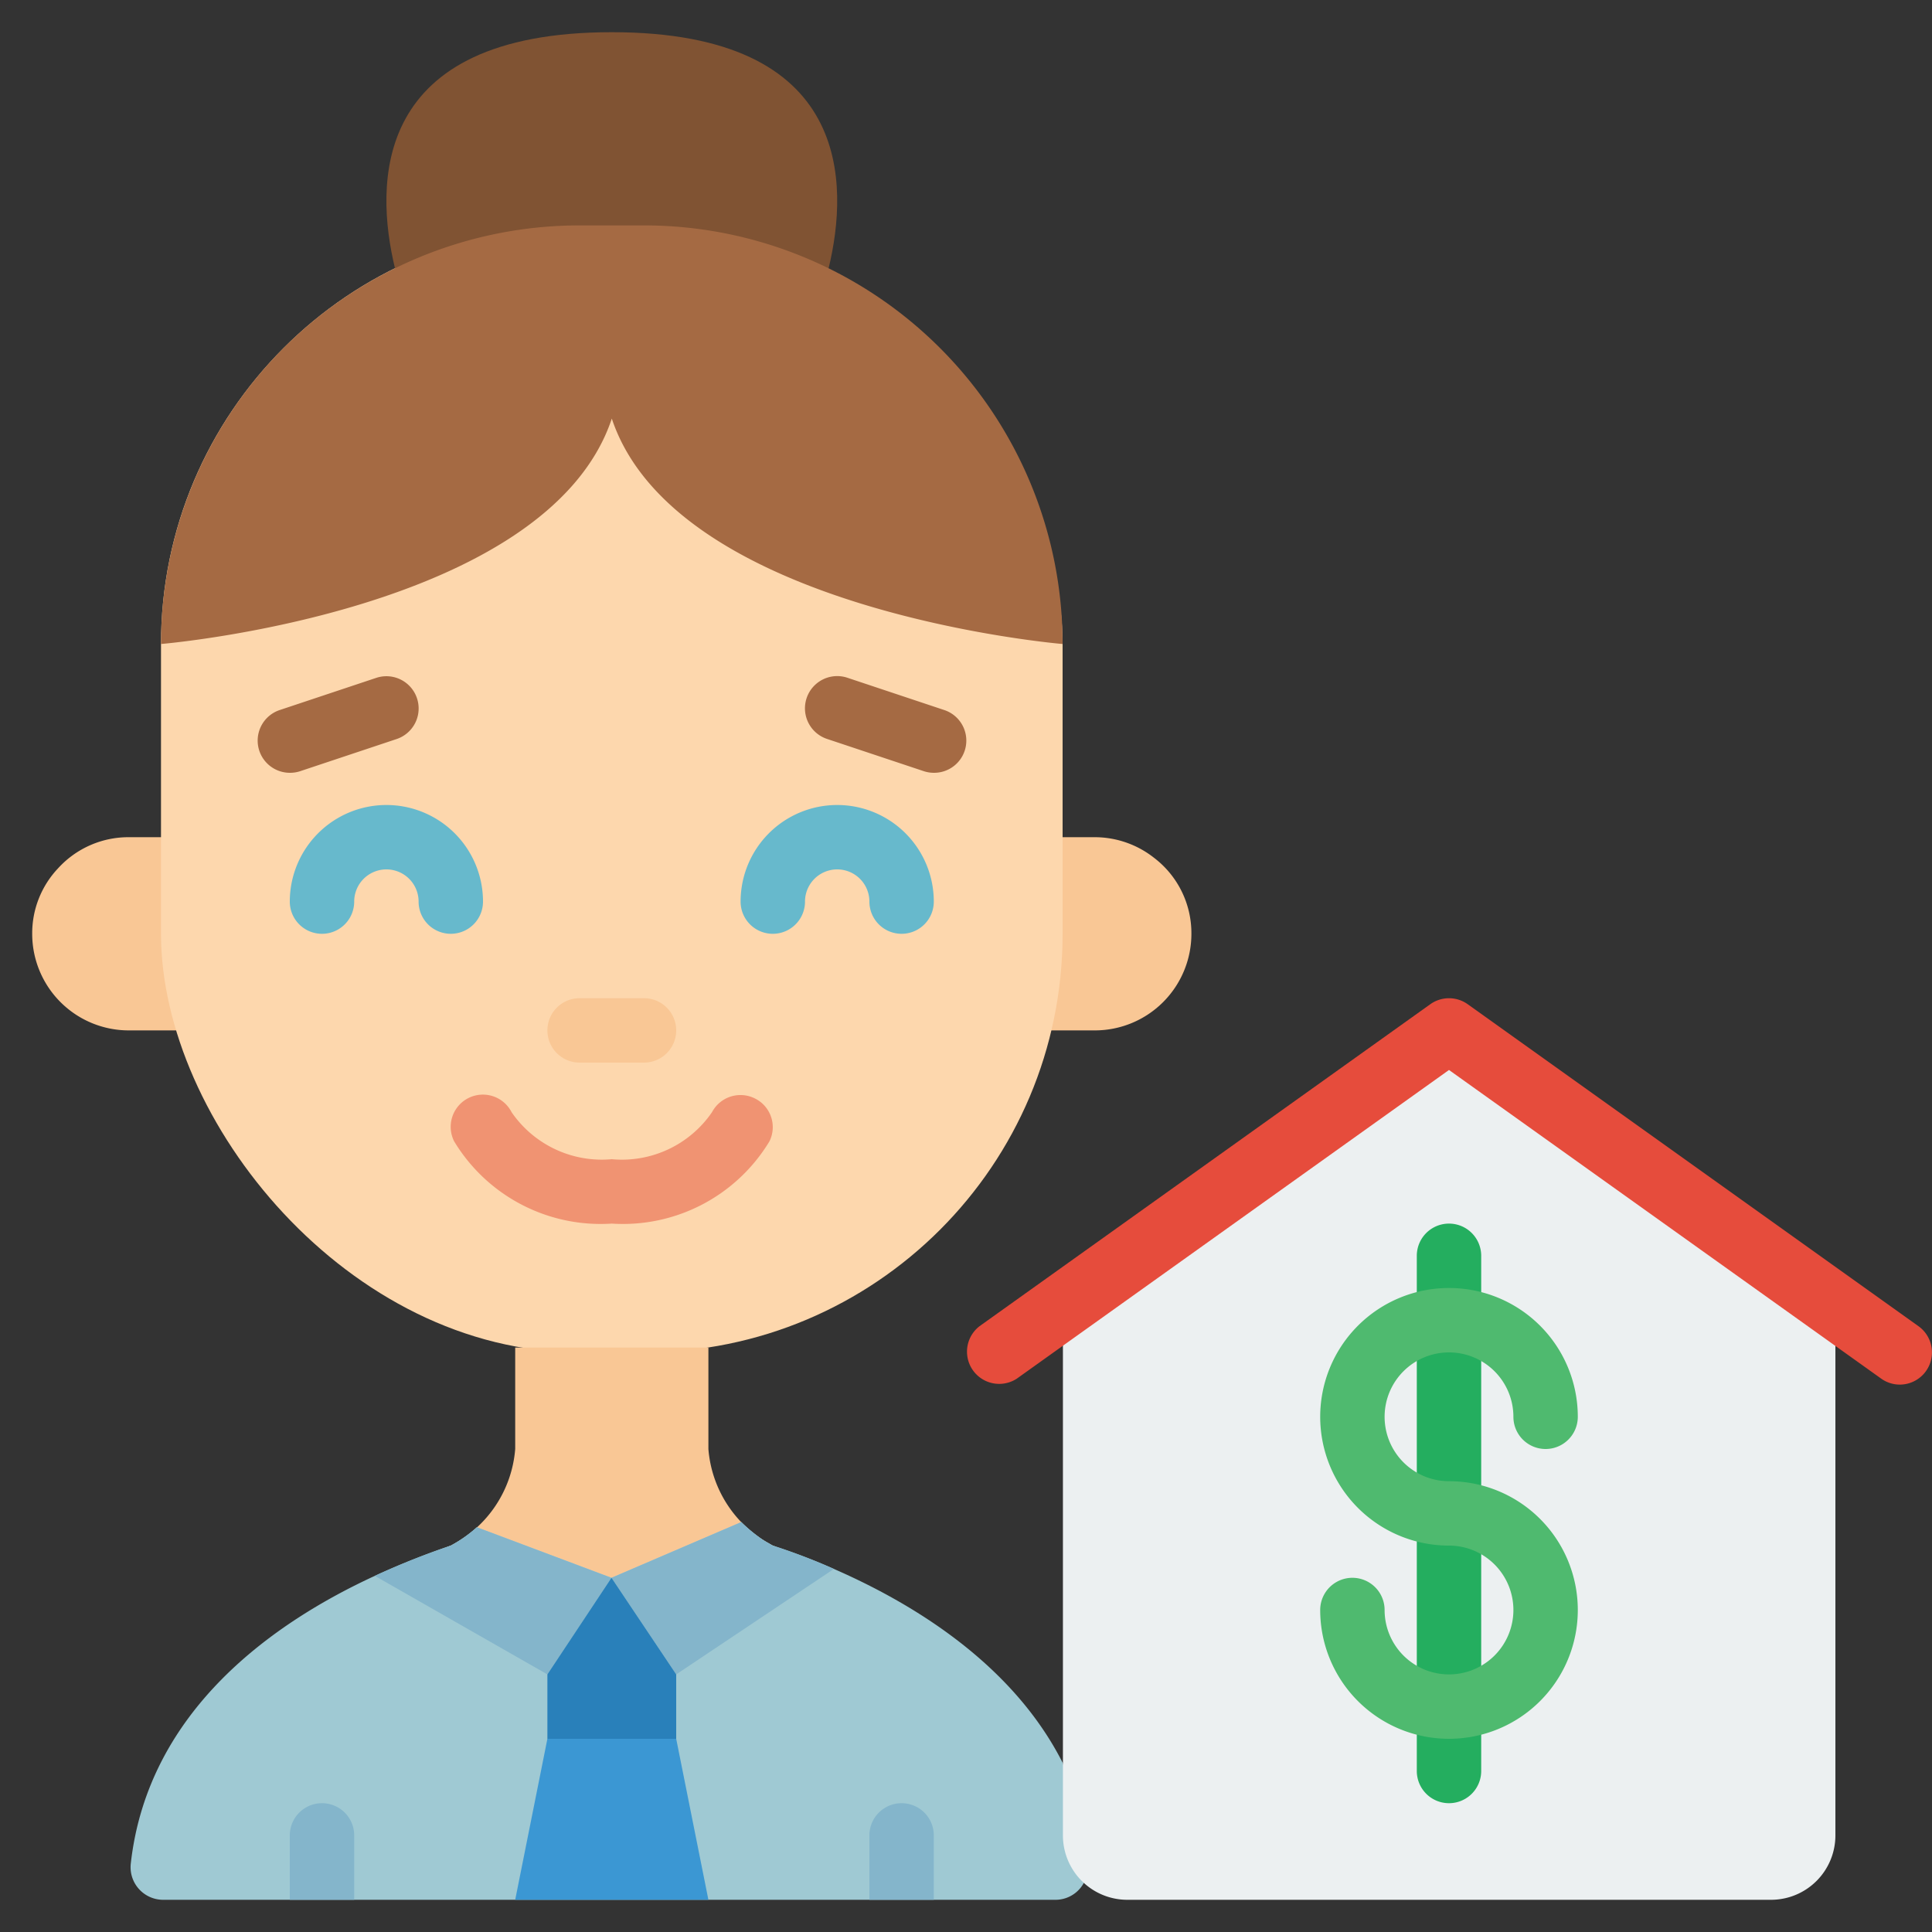 <svg id="Icons" height="512" viewBox="0 0 60 60" width="512" xmlns="http://www.w3.org/2000/svg"><rect x="0" y="0" width="60" height="60" fill="#333333" stroke="none"/><path d="m33 26h1a2.977 2.977 0 0 1 1.84.64 2.942 2.942 0 0 1 1.16 2.36 3 3 0 0 1 -3 3h-30a3 3 0 0 1 -3-3 2.935 2.935 0 0 1 .8-2.03 2.952 2.952 0 0 1 2.2-.97z" fill="#f9c795"/><rect fill="#fdd7ad" height="35" rx="13" width="28" x="5" y="7"/><path d="m25.734 8.33c.628-2.603.745-7.33-6.734-7.33s-7.362 4.727-6.734 7.33z" fill="#805333"/><path d="m33 20s-12-1-14-7c-2 6-14 7-14 7a13 13 0 0 1 13-13h2a13 13 0 0 1 13 13z" fill="#a56a43"/><path d="m16 41.85v3.15a3.7 3.7 0 0 1 -2 3c-1.45.485 1.789 4.032 5 4 3.078-.031 6.131-3.623 5-4a3.7 3.7 0 0 1 -2-3v-3.15z" fill="#f9c795"/><path d="m32.78 59h-27.72a1.012 1.012 0 0 1 -1-1.11c.53-4.81 4.5-7.53 7.58-8.95a23.817 23.817 0 0 1 2.36-.94 4.219 4.219 0 0 0 .81-.57l4.18 1.57 4.03-1.73a4.9 4.9 0 0 0 .53.45 2.7 2.7 0 0 0 .33.21c.08.05.12.07.12.07a19.156 19.156 0 0 1 1.91.73c2.4 1.05 5.53 2.92 7.1 6.03l.74 3a1 1 0 0 1 -.97 1.24z" fill="#9fc9d3"/><path d="m25.91 48.73h-.02l-4.89 3.27-2.01-3 4.03-1.73a4.9 4.9 0 0 0 .53.45 2.106 2.106 0 0 0 .33.21c.08.05.12.07.12.07a19.156 19.156 0 0 1 1.91.73z" fill="#84b5cb"/><path d="m18.99 49-1.99 3-5.36-3.06a23.817 23.817 0 0 1 2.36-.94 4.219 4.219 0 0 0 .81-.57z" fill="#84b5cb"/><path d="m57 40.57v16.43a2 2 0 0 1 -1.99 2h-20.01a2 2 0 0 1 -1.99-2v-16.44l11.99-8.56z" fill="#ecf0f1"/><path d="m21 52v2h-4v-2l1.99-3z" fill="#2980ba"/><path d="m22 59-1-5h-4l-1 5z" fill="#3b97d3"/><path d="m14 29a1 1 0 0 1 -1-1 1 1 0 0 0 -2 0 1 1 0 0 1 -2 0 3 3 0 0 1 6 0 1 1 0 0 1 -1 1z" fill="#67b9cc"/><path d="m28 29a1 1 0 0 1 -1-1 1 1 0 0 0 -2 0 1 1 0 0 1 -2 0 3 3 0 0 1 6 0 1 1 0 0 1 -1 1z" fill="#67b9cc"/><path d="m9 24a1 1 0 0 1 -.316-1.948l3-1a1 1 0 0 1 .632 1.9l-3 1a1 1 0 0 1 -.316.048z" fill="#a56a43"/><path d="m29 24a1 1 0 0 1 -.316-.052l-3-1a1 1 0 0 1 .632-1.9l3 1a1 1 0 0 1 -.316 1.952z" fill="#a56a43"/><path d="m20 33h-2a1 1 0 0 1 0-2h2a1 1 0 0 1 0 2z" fill="#f9c795"/><path d="m19 38a5.316 5.316 0 0 1 -4.895-2.553 1 1 0 0 1 1.784-.905 3.4 3.4 0 0 0 3.111 1.458 3.392 3.392 0 0 0 3.112-1.46 1 1 0 0 1 1.345-.42.993.993 0 0 1 .438 1.327 5.316 5.316 0 0 1 -4.895 2.553z" fill="#f09372"/><path d="m11 57v2h-2v-2a1 1 0 0 1 2 0z" fill="#84b5cb"/><path d="m29 57v2h-2v-2a1 1 0 0 1 2 0z" fill="#84b5cb"/><path d="m45 56a1 1 0 0 1 -1-1v-16a1 1 0 0 1 2 0v16a1 1 0 0 1 -1 1z" fill="#24ae5f"/><path d="m59 43a.994.994 0 0 1 -.58-.187l-13.42-9.584-13.419 9.584a1 1 0 0 1 -1.162-1.626l14-10a1 1 0 0 1 1.162 0l14 10a1 1 0 0 1 -.581 1.813z" fill="#e64c3c"/><path d="m45 54a4 4 0 0 1 -4-4 1 1 0 0 1 2 0 2 2 0 1 0 2-2 4 4 0 1 1 4-4 1 1 0 0 1 -2 0 2 2 0 1 0 -2 2 4 4 0 0 1 0 8z" fill="#4fba6f"/></svg>
